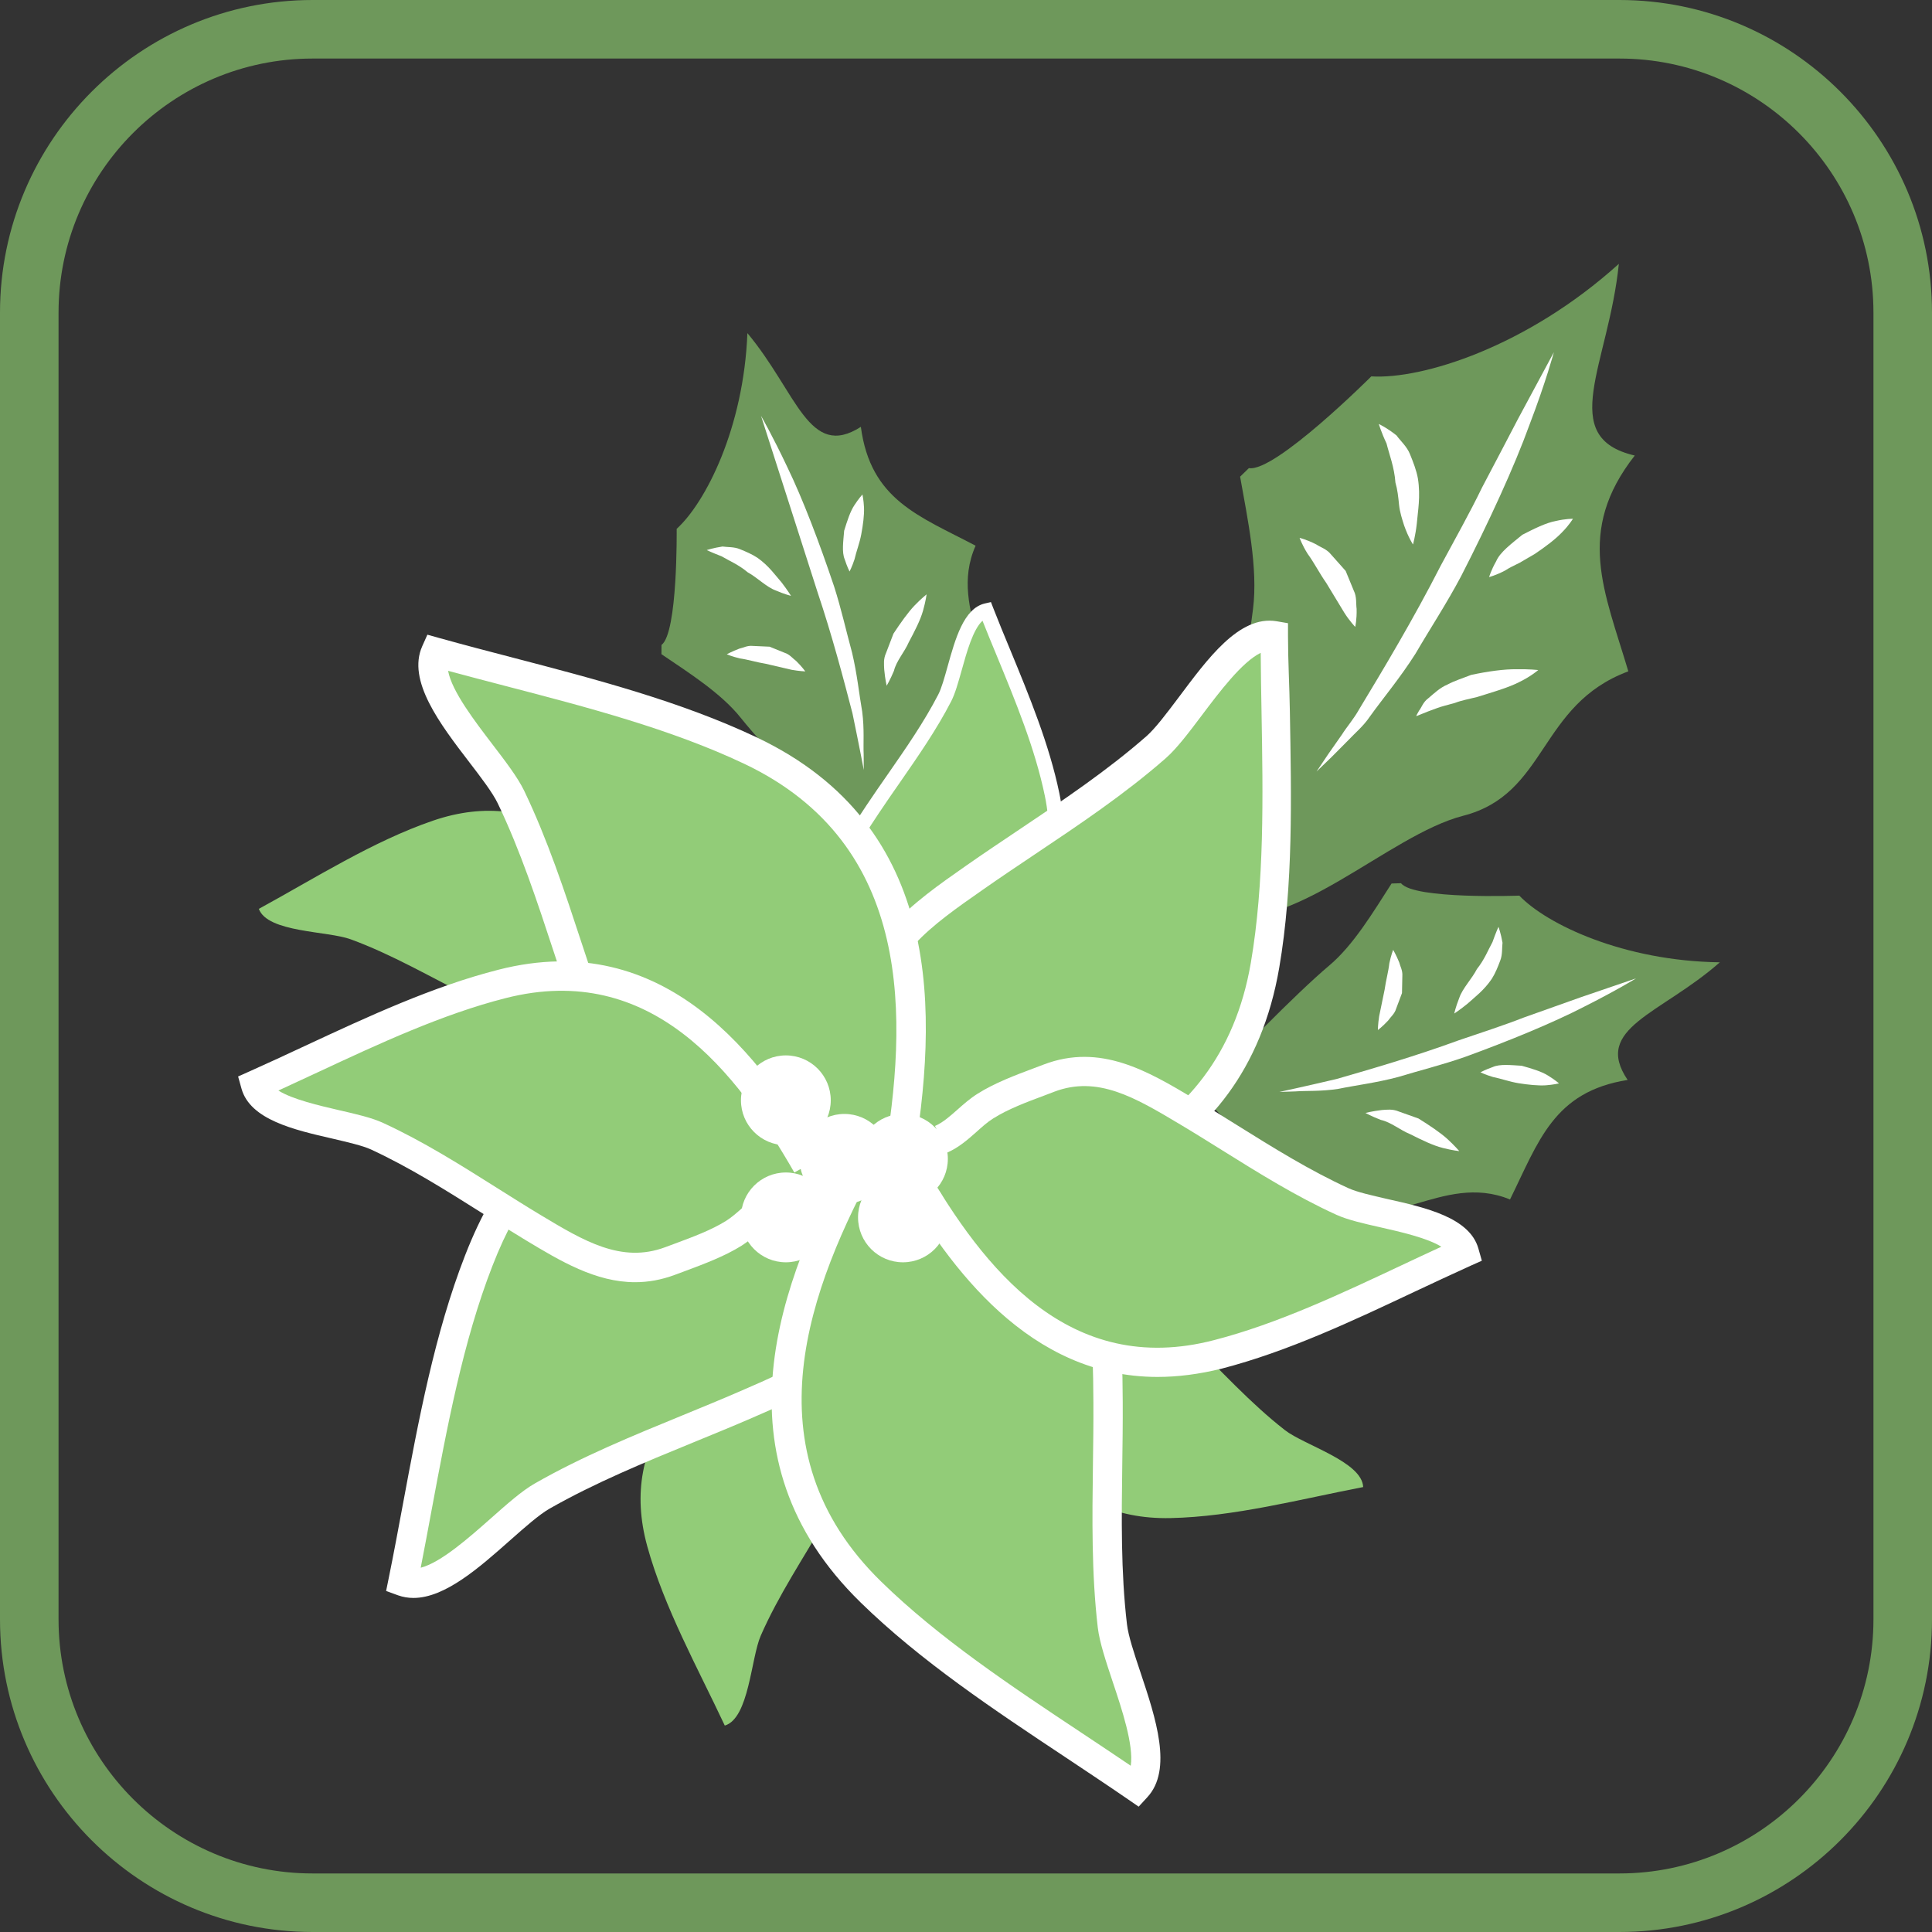 <?xml version="1.0" encoding="utf-8"?>
<!-- Generator: Adobe Illustrator 17.0.0, SVG Export Plug-In . SVG Version: 6.00 Build 0)  -->
<!DOCTYPE svg PUBLIC "-//W3C//DTD SVG 1.1//EN" "http://www.w3.org/Graphics/SVG/1.1/DTD/svg11.dtd">
<svg version="1.1" id="Capa_1" xmlns="http://www.w3.org/2000/svg" xmlns:xlink="http://www.w3.org/1999/xlink" x="0px" y="0px"
	 width="33px" height="33px" viewBox="0 0 33 33" enable-background="new 0 0 33 33" xml:space="preserve">
<rect x="0" y="0" width="33" height="33" fill="#333333" stroke="none"/>
<g>
	<g>
		<g>
			<path fill="#6E985B" d="M11.298,11.174c0.473,0.321,1.021,0.668,1.354,1.086c0.446,0.559,1.562,1.712,2.073,2.186
				c0.899-0.52,1.038-1.576,1.782-2.262c0.801-0.739-0.352-1.716,0.157-2.863c-0.965-0.508-1.794-0.779-1.96-2.03
				c-0.888,0.568-1.089-0.585-1.938-1.601c-0.063,1.62-0.714,2.895-1.208,3.343c0,0,0.021,1.777-0.259,1.983"/>
		</g>
		<g>
			<path fill="#FFFFFF" d="M12.999,7.103c0,0,0.199,0.344,0.453,0.884c0.26,0.537,0.543,1.279,0.796,2.033
				c0.121,0.378,0.208,0.769,0.306,1.128c0.087,0.364,0.121,0.714,0.173,1.008c0.039,0.297,0.016,0.552,0.025,0.724
				c0.001,0.173,0.002,0.272,0.002,0.272s-0.074-0.395-0.193-0.967c-0.148-0.571-0.347-1.328-0.598-2.074
				C13.481,8.607,12.999,7.103,12.999,7.103z"/>
		</g>
		<g>
			<path fill="#FFFFFF" d="M15.145,11.713c0,0-0.027-0.112-0.042-0.278c-0.003-0.082-0.017-0.177,0.032-0.283
				c0.04-0.105,0.083-0.217,0.126-0.329c0.12-0.182,0.249-0.364,0.359-0.479c0.113-0.118,0.207-0.192,0.207-0.192
				s-0.014,0.112-0.06,0.276c-0.047,0.168-0.144,0.353-0.244,0.541c-0.075,0.173-0.212,0.318-0.254,0.49
				C15.205,11.612,15.145,11.713,15.145,11.713z"/>
		</g>
		<g>
			<path fill="#FFFFFF" d="M14.511,9.762c0,0-0.043-0.084-0.083-0.209c-0.051-0.121-0.024-0.306-0.009-0.488
				c0.051-0.164,0.103-0.33,0.176-0.438c0.072-0.111,0.136-0.181,0.136-0.181s0.021,0.092,0.027,0.224
				c0.005,0.133-0.017,0.295-0.047,0.457c-0.028,0.15-0.085,0.293-0.115,0.426C14.555,9.678,14.511,9.762,14.511,9.762z"/>
		</g>
		<g>
			<path fill="#FFFFFF" d="M12.072,9.396c0,0,0.108-0.037,0.269-0.061c0.081,0.013,0.199,0.003,0.299,0.046
				c0.1,0.041,0.208,0.086,0.3,0.148c0.194,0.137,0.309,0.305,0.412,0.422c0.094,0.122,0.159,0.226,0.159,0.226
				s-0.103-0.023-0.26-0.091c-0.16-0.058-0.317-0.222-0.479-0.31c-0.155-0.131-0.319-0.198-0.447-0.274
				C12.175,9.445,12.072,9.396,12.072,9.396z"/>
		</g>
		<g>
			<path fill="#FFFFFF" d="M12.414,11.176c0,0,0.085-0.048,0.215-0.097c0.067-0.014,0.136-0.056,0.229-0.046
				c0.092,0.004,0.189,0.009,0.287,0.013c0.088,0.036,0.177,0.071,0.259,0.105c0.086,0.027,0.139,0.099,0.195,0.139
				c0.102,0.1,0.156,0.178,0.156,0.178s-0.101-0.004-0.232-0.027c-0.121-0.028-0.282-0.065-0.443-0.103
				c-0.151-0.024-0.303-0.072-0.444-0.092C12.503,11.214,12.414,11.176,12.414,11.176z"/>
		</g>
	</g>
	<g>
		<g>
			<path fill="#6E985B" d="M23.769,15.091c-0.314,0.488-0.651,1.054-1.067,1.403c-0.556,0.467-1.697,1.631-2.164,2.161
				c0.551,0.899,1.627,1.013,2.343,1.749c0.771,0.794,1.733-0.402,2.911,0.084c0.49-0.993,0.744-1.841,2.009-2.042
				c-0.6-0.887,0.566-1.121,1.575-2.009c-1.646-0.022-2.957-0.649-3.425-1.139c0,0-1.804,0.068-2.02-0.212"/>
		</g>
		<g>
			<path fill="#FFFFFF" d="M27.946,16.711c0,0-0.344,0.211-0.885,0.483c-0.538,0.278-1.284,0.585-2.043,0.861
				c-0.381,0.133-0.775,0.231-1.137,0.341c-0.367,0.098-0.722,0.141-1.018,0.202c-0.3,0.047-0.56,0.03-0.734,0.044
				c-0.176,0.006-0.276,0.009-0.276,0.009s0.399-0.085,0.977-0.221c0.576-0.166,1.339-0.387,2.09-0.662
				c0.378-0.129,0.758-0.251,1.108-0.388c0.354-0.126,0.684-0.243,0.967-0.344C27.565,16.842,27.946,16.711,27.946,16.711z"/>
		</g>
		<g>
			<path fill="#FFFFFF" d="M23.323,19.01c0,0,0.113-0.03,0.281-0.05c0.083-0.005,0.18-0.021,0.288,0.025
				c0.108,0.038,0.223,0.079,0.337,0.12c0.188,0.117,0.376,0.243,0.496,0.352c0.122,0.112,0.201,0.205,0.201,0.205
				s-0.114-0.011-0.281-0.054c-0.172-0.043-0.362-0.137-0.555-0.234c-0.178-0.072-0.329-0.206-0.504-0.245
				C23.427,19.068,23.323,19.01,23.323,19.01z"/>
		</g>
		<g>
			<path fill="#FFFFFF" d="M25.287,18.316c0,0,0.084-0.046,0.21-0.09c0.121-0.055,0.31-0.033,0.495-0.022
				c0.168,0.047,0.337,0.096,0.45,0.168c0.115,0.07,0.187,0.133,0.187,0.133s-0.093,0.023-0.227,0.033
				c-0.135,0.008-0.3-0.01-0.465-0.036c-0.153-0.025-0.3-0.079-0.436-0.106C25.373,18.358,25.287,18.316,25.287,18.316z"/>
		</g>
		<g>
			<path fill="#FFFFFF" d="M25.595,15.831c0,0,0.041,0.108,0.069,0.272c-0.011,0.083,0.002,0.202-0.039,0.305
				c-0.039,0.103-0.082,0.213-0.142,0.308c-0.134,0.201-0.301,0.322-0.418,0.429c-0.122,0.099-0.225,0.167-0.225,0.167
				s0.021-0.105,0.085-0.266c0.055-0.164,0.217-0.327,0.302-0.494c0.129-0.161,0.193-0.329,0.266-0.461
				C25.547,15.936,25.595,15.831,25.595,15.831z"/>
		</g>
		<g>
			<path fill="#FFFFFF" d="M23.796,16.224c0,0,0.051,0.085,0.104,0.215c0.016,0.067,0.06,0.136,0.053,0.232
				c-0.002,0.093-0.004,0.192-0.006,0.292c-0.034,0.091-0.068,0.181-0.1,0.266c-0.025,0.088-0.097,0.144-0.136,0.202
				c-0.098,0.106-0.176,0.163-0.176,0.163s0.001-0.103,0.022-0.236c0.025-0.123,0.059-0.288,0.093-0.452
				c0.021-0.154,0.065-0.309,0.081-0.453C23.76,16.316,23.796,16.224,23.796,16.224z"/>
		</g>
	</g>
	<g>
		<g>
			<path fill="#6E985B" d="M21.182,8.142c0.131,0.735,0.307,1.564,0.221,2.257c-0.116,0.927-0.676,4.316-0.653,5.226
				c1.307,0.367,2.962-1.362,4.242-1.691c1.445-0.371,1.284-1.895,2.821-2.467c-0.406-1.366-0.908-2.389,0.11-3.686
				c-1.342-0.312-0.447-1.553-0.272-3.274c-1.573,1.42-3.358,1.975-4.228,1.922c0,0-1.643,1.642-2.091,1.567"/>
		</g>
		<g>
			<path fill="#FFFFFF" d="M26.541,6.017c0,0-0.135,0.503-0.413,1.23c-0.265,0.733-0.7,1.675-1.174,2.6
				c-0.243,0.459-0.53,0.896-0.775,1.316c-0.261,0.413-0.558,0.765-0.784,1.081c-0.109,0.162-0.253,0.279-0.361,0.395
				c-0.112,0.113-0.209,0.211-0.29,0.292c-0.163,0.157-0.256,0.247-0.256,0.247s0.073-0.108,0.2-0.298
				c0.065-0.092,0.143-0.204,0.233-0.333c0.084-0.133,0.2-0.263,0.295-0.433c0.399-0.66,0.926-1.537,1.393-2.453
				c0.243-0.453,0.496-0.9,0.706-1.335C25.54,7.9,25.749,7.5,25.928,7.157C26.296,6.473,26.541,6.017,26.541,6.017z"/>
		</g>
		<g>
			<path fill="#FFFFFF" d="M24.19,12.23c0,0,0.015-0.036,0.049-0.092c0.042-0.05,0.065-0.144,0.161-0.214
				c0.089-0.075,0.195-0.178,0.323-0.231c0.127-0.068,0.266-0.11,0.405-0.165c0.285-0.061,0.566-0.1,0.78-0.097
				c0.212-0.004,0.366,0.014,0.366,0.014s-0.116,0.103-0.314,0.2c-0.197,0.103-0.469,0.178-0.729,0.26
				c-0.129,0.033-0.266,0.057-0.379,0.101c-0.122,0.036-0.229,0.058-0.32,0.094C24.335,12.169,24.191,12.238,24.19,12.23z"/>
		</g>
		<g>
			<path fill="#FFFFFF" d="M25.435,9.857c0,0,0.035-0.121,0.12-0.269c0.066-0.158,0.264-0.302,0.448-0.454
				c0.2-0.102,0.402-0.204,0.571-0.235c0.166-0.039,0.293-0.038,0.293-0.038s-0.064,0.108-0.185,0.23
				c-0.12,0.126-0.292,0.253-0.47,0.373c-0.087,0.051-0.174,0.102-0.256,0.149c-0.084,0.042-0.178,0.085-0.248,0.132
				C25.558,9.825,25.435,9.857,25.435,9.857z"/>
		</g>
		<g>
			<path fill="#FFFFFF" d="M23.551,7.242c0,0,0.137,0.063,0.303,0.196c0.062,0.088,0.179,0.189,0.23,0.321
				c0.053,0.131,0.11,0.273,0.135,0.415c0.049,0.307-0.003,0.567-0.019,0.77C24.178,9.144,24.135,9.3,24.135,9.3
				s-0.078-0.116-0.152-0.326c-0.034-0.108-0.073-0.224-0.086-0.352c-0.014-0.136-0.026-0.256-0.062-0.379
				c-0.019-0.264-0.105-0.479-0.152-0.668C23.594,7.387,23.551,7.242,23.551,7.242z"/>
		</g>
		<g>
			<path fill="#FFFFFF" d="M22.198,9.187c0,0,0.127,0.031,0.286,0.113c0.074,0.05,0.176,0.076,0.252,0.172
				c0.08,0.09,0.165,0.185,0.249,0.28c0.047,0.115,0.094,0.23,0.139,0.338c0.053,0.105,0.035,0.221,0.048,0.31
				c0.005,0.185-0.024,0.308-0.024,0.308s-0.094-0.097-0.186-0.242c-0.084-0.138-0.196-0.323-0.308-0.508
				C22.54,9.796,22.446,9.61,22.336,9.46C22.241,9.31,22.198,9.187,22.198,9.187z"/>
		</g>
	</g>
	<g>
		<path fill="#92CC78" d="M15.11,16.904c-0.083-0.22-0.274-0.373-0.388-0.576c-0.137-0.242-0.225-0.55-0.311-0.813
			c-0.209-0.637,0.134-1.152,0.496-1.696c0.416-0.626,0.883-1.229,1.229-1.899c0.193-0.373,0.289-1.394,0.712-1.492
			c0.396,1.01,0.903,2.077,1.122,3.142c0.389,1.885-0.963,2.95-2.44,3.712"/>
		<path fill="#FFFFFF" d="M15.586,17.394l-0.114-0.223c1.31-0.675,2.764-1.692,2.375-3.575c-0.166-0.805-0.501-1.618-0.825-2.404
			c-0.082-0.197-0.163-0.395-0.24-0.589c-0.162,0.146-0.271,0.541-0.355,0.843c-0.058,0.206-0.112,0.401-0.18,0.533
			c-0.251,0.487-0.569,0.943-0.875,1.385c-0.122,0.175-0.243,0.349-0.36,0.525c-0.36,0.542-0.671,1.009-0.481,1.588l0.042,0.128
			c0.074,0.23,0.151,0.47,0.26,0.663c0.042,0.075,0.099,0.145,0.158,0.219c0.09,0.111,0.183,0.227,0.238,0.374l-0.234,0.088
			c-0.041-0.109-0.118-0.204-0.199-0.306c-0.063-0.078-0.128-0.159-0.181-0.252c-0.122-0.216-0.206-0.479-0.28-0.71l-0.041-0.126
			c-0.228-0.694,0.147-1.259,0.51-1.805c0.119-0.178,0.241-0.354,0.363-0.529c0.302-0.435,0.615-0.885,0.859-1.357
			c0.056-0.108,0.107-0.291,0.161-0.485c0.129-0.463,0.275-0.988,0.634-1.071l0.105-0.024l0.039,0.101
			c0.092,0.235,0.19,0.474,0.29,0.714c0.329,0.797,0.668,1.621,0.839,2.448C18.515,15.593,16.975,16.678,15.586,17.394z"/>
	</g>
	<g>
		<path fill="#92CC78" d="M11.063,16.438c-0.207,0.11-0.336,0.318-0.522,0.457c-0.223,0.166-0.518,0.292-0.768,0.41
			c-0.606,0.287-1.159,0.012-1.745-0.28c-0.673-0.335-1.33-0.722-2.038-0.981c-0.394-0.145-1.419-0.113-1.569-0.52
			c0.953-0.52,1.948-1.155,2.976-1.507c1.821-0.622,3.047,0.586,3.988,1.957"/>
	</g>
	<g>
		<path fill="#92CC78" d="M13.694,22.9c0.097,0.214,0.297,0.354,0.425,0.549c0.152,0.233,0.26,0.534,0.363,0.791
			c0.25,0.622-0.059,1.158-0.385,1.725c-0.375,0.651-0.801,1.284-1.103,1.974c-0.168,0.385-0.198,1.41-0.614,1.535
			c-0.461-0.982-1.035-2.014-1.324-3.062c-0.511-1.855,0.769-3.006,2.195-3.862"/>
	</g>
	<g>
		<path fill="#92CC78" d="M17.235,22.51c0.231-0.041,0.417-0.201,0.637-0.277c0.263-0.09,0.582-0.12,0.856-0.157
			c0.665-0.089,1.108,0.342,1.577,0.797c0.539,0.524,1.048,1.092,1.643,1.555c0.331,0.258,1.318,0.539,1.336,0.972
			c-1.066,0.205-2.207,0.508-3.294,0.53c-1.924,0.039-2.725-1.485-3.204-3.077"/>
	</g>
	<g>
		<path fill="#6E985B" d="M27.661,33H5.339C2.395,33,0,30.604,0,27.66V5.34C0,2.396,2.395,0,5.339,0h22.321
			C30.605,0,33,2.396,33,5.34v22.32C33,30.604,30.605,33,27.661,33z M5.339,1C2.947,1,1,2.947,1,5.34v22.32
			C1,30.053,2.947,32,5.339,32h22.321C30.053,32,32,30.053,32,27.66V5.34C32,2.947,30.053,1,27.661,1H5.339z"/>
	</g>
	<path fill="#92CC78" d="M15.065,19.965c0.005-0.396-0.2-0.755-0.255-1.144c-0.066-0.465-0.014-1.003,0.012-1.469
		c0.064-1.13,0.919-1.728,1.824-2.36c1.04-0.727,2.144-1.388,3.1-2.227c0.533-0.467,1.313-2.012,2.037-1.905
		c0.001,1.832,0.139,3.819-0.172,5.628c-0.549,3.201-3.33,4.042-6.121,4.329"/>
	<path fill="#FFFFFF" d="M15.516,21.065l-0.051-0.498c2.461-0.252,5.356-0.948,5.9-4.121c0.234-1.365,0.208-2.848,0.183-4.282
		c-0.006-0.341-0.012-0.68-0.014-1.013c-0.32,0.155-0.708,0.672-1.008,1.07c-0.218,0.29-0.425,0.564-0.615,0.731
		c-0.696,0.61-1.475,1.132-2.228,1.636c-0.3,0.201-0.6,0.402-0.894,0.608c-0.891,0.622-1.661,1.159-1.718,2.169l-0.014,0.225
		c-0.026,0.407-0.053,0.828,0,1.195c0.021,0.149,0.067,0.294,0.113,0.438c0.073,0.233,0.148,0.474,0.145,0.744l-0.5-0.006
		c0.002-0.19-0.058-0.384-0.122-0.588c-0.052-0.165-0.105-0.335-0.131-0.518c-0.059-0.419-0.03-0.886-0.003-1.298l0.014-0.221
		c0.071-1.252,1.017-1.912,1.931-2.551c0.297-0.208,0.6-0.41,0.902-0.613c0.74-0.495,1.504-1.008,2.176-1.597
		c0.151-0.133,0.343-0.387,0.545-0.656c0.494-0.657,1.035-1.413,1.677-1.308L22,10.645v0.216c0,0.425,0.025,0.857,0.032,1.295
		c0.025,1.457,0.06,2.964-0.182,4.375C21.249,20.035,18.153,20.795,15.516,21.065z"/>
	<path fill="#92CC78" d="M14.404,20.059c-0.38-0.111-0.781-0.01-1.17-0.062c-0.466-0.062-0.97-0.256-1.412-0.407
		c-1.071-0.366-1.417-1.35-1.782-2.392c-0.42-1.197-0.76-2.439-1.311-3.585c-0.307-0.639-1.585-1.806-1.287-2.475
		c1.764,0.492,3.716,0.894,5.374,1.679c2.935,1.39,2.997,4.295,2.523,7.06"/>
	<path fill="#FFFFFF" d="M14.333,20.299c-0.182-0.054-0.385-0.046-0.599-0.041c-0.172,0.006-0.35,0.011-0.534-0.013
		c-0.421-0.056-0.865-0.211-1.257-0.349l-0.203-0.07c-1.185-0.405-1.567-1.492-1.937-2.543c-0.12-0.341-0.232-0.684-0.345-1.026
		c-0.279-0.849-0.568-1.727-0.956-2.535c-0.088-0.183-0.281-0.436-0.486-0.703c-0.5-0.653-1.066-1.393-0.804-1.981l0.088-0.197
		l0.208,0.058c0.409,0.114,0.829,0.224,1.252,0.334c1.41,0.368,2.868,0.748,4.161,1.36c3.213,1.521,3.111,4.716,2.663,7.328
		l-0.493-0.084c0.419-2.439,0.526-5.415-2.383-6.793c-1.251-0.592-2.686-0.966-4.074-1.327c-0.33-0.086-0.658-0.172-0.98-0.259
		c0.063,0.35,0.457,0.862,0.759,1.258c0.221,0.289,0.43,0.562,0.54,0.79c0.402,0.838,0.696,1.731,0.98,2.596
		c0.112,0.34,0.224,0.679,0.341,1.015c0.361,1.026,0.671,1.911,1.627,2.238l0.206,0.071c0.387,0.136,0.788,0.275,1.158,0.324
		c0.149,0.02,0.301,0.014,0.452,0.01c0.244-0.011,0.496-0.017,0.756,0.06L14.333,20.299z"/>
	<g>
		<path fill="#92CC78" d="M15.288,19.436c-0.084,0.387,0.046,0.779,0.022,1.172c-0.029,0.469-0.187,0.985-0.306,1.437
			c-0.289,1.094-1.246,1.509-2.259,1.948c-1.164,0.504-2.379,0.931-3.483,1.562c-0.615,0.351-1.689,1.709-2.377,1.459
			c0.366-1.795,0.628-3.77,1.294-5.48c1.178-3.026,2.857-2.357,5.649-2.08"/>
		<path fill="#FFFFFF" d="M7.063,27.294c-0.09,0-0.178-0.014-0.265-0.045l-0.203-0.074l0.043-0.211
			c0.085-0.416,0.164-0.842,0.244-1.271c0.267-1.434,0.542-2.916,1.062-4.25c1.099-2.822,2.692-2.628,4.899-2.354
			c0.319,0.039,0.654,0.08,1.008,0.115l-0.049,0.498c-0.358-0.036-0.697-0.077-1.02-0.117c-2.202-0.27-3.415-0.42-4.372,2.04
			c-0.502,1.29-0.773,2.749-1.036,4.159c-0.062,0.335-0.124,0.667-0.188,0.994c0.345-0.088,0.829-0.517,1.201-0.846
			c0.272-0.241,0.53-0.47,0.751-0.595c0.805-0.46,1.673-0.815,2.512-1.159c0.333-0.137,0.666-0.273,0.995-0.416
			c0.998-0.432,1.859-0.805,2.117-1.781l0.058-0.216c0.107-0.395,0.217-0.802,0.24-1.173c0.009-0.15-0.007-0.302-0.023-0.452
			c-0.025-0.242-0.051-0.493,0.006-0.757l0.488,0.105c-0.04,0.186-0.02,0.388,0.002,0.601c0.018,0.172,0.036,0.349,0.025,0.534
			c-0.026,0.422-0.148,0.874-0.257,1.272l-0.057,0.212c-0.32,1.212-1.378,1.67-2.401,2.113c-0.332,0.144-0.668,0.281-1.004,0.419
			c-0.825,0.338-1.677,0.688-2.454,1.131c-0.176,0.101-0.415,0.312-0.667,0.535C8.19,26.773,7.602,27.294,7.063,27.294z"/>
	</g>
	<path fill="#92CC78" d="M15.731,19.832c0.323,0.229,0.735,0.263,1.087,0.439c0.42,0.21,0.834,0.558,1.203,0.844
		c0.894,0.694,0.9,1.738,0.908,2.841c0.008,1.269-0.074,2.553,0.073,3.816c0.082,0.704,0.911,2.223,0.412,2.759
		c-1.508-1.039-3.223-2.054-4.536-3.336c-2.324-2.269-1.438-5.036-0.089-7.497"/>
	<path fill="#FFFFFF" d="M19.449,30.859l-0.177-0.122c-0.35-0.241-0.71-0.479-1.074-0.722c-1.215-0.807-2.471-1.641-3.496-2.642
		c-2.543-2.483-1.407-5.47-0.134-7.795l0.438,0.24c-1.188,2.17-2.258,4.949,0.045,7.197c0.991,0.968,2.227,1.789,3.423,2.583
		c0.283,0.188,0.564,0.375,0.84,0.562c0.053-0.352-0.151-0.964-0.309-1.436c-0.115-0.346-0.224-0.672-0.254-0.924
		c-0.108-0.924-0.095-1.866-0.083-2.776c0.005-0.356,0.01-0.713,0.008-1.067c-0.007-1.088-0.014-2.025-0.811-2.646l-0.169-0.133
		c-0.323-0.255-0.657-0.519-0.992-0.686c-0.135-0.067-0.281-0.111-0.425-0.156c-0.233-0.071-0.474-0.146-0.694-0.302l0.289-0.408
		c0.155,0.109,0.348,0.169,0.553,0.232c0.165,0.051,0.335,0.104,0.501,0.187c0.38,0.19,0.751,0.482,1.078,0.74l0.167,0.131
		c0.989,0.769,0.997,1.92,1.004,3.034c0.002,0.36-0.003,0.72-0.008,1.08c-0.012,0.895-0.025,1.819,0.08,2.711
		c0.023,0.201,0.124,0.504,0.231,0.824c0.26,0.779,0.555,1.663,0.115,2.135L19.449,30.859z"/>
	<path fill="#92CC78" d="M16.07,19.459c0.294-0.128,0.49-0.398,0.758-0.568c0.321-0.203,0.734-0.343,1.087-0.478
		c0.854-0.328,1.578,0.104,2.345,0.561c0.881,0.525,1.735,1.12,2.67,1.546c0.521,0.238,1.919,0.3,2.08,0.87
		c-1.35,0.608-2.769,1.369-4.205,1.741c-2.541,0.657-4.084-1.113-5.221-3.075"/>
	<path fill="#FFFFFF" d="M19.772,23.519c-2.188,0-3.542-1.849-4.405-3.338l0.433-0.25c0.994,1.715,2.452,3.609,4.942,2.958
		c1.077-0.278,2.158-0.788,3.204-1.28c0.226-0.106,0.45-0.212,0.673-0.314c-0.239-0.15-0.703-0.255-1.038-0.331
		c-0.29-0.065-0.564-0.128-0.755-0.215c-0.687-0.313-1.334-0.717-1.959-1.107c-0.244-0.152-0.488-0.305-0.734-0.451
		c-0.745-0.444-1.387-0.825-2.127-0.543l-0.162,0.062c-0.309,0.115-0.629,0.235-0.881,0.395c-0.102,0.064-0.191,0.145-0.28,0.225
		c-0.15,0.133-0.305,0.271-0.512,0.361l-0.2-0.459c0.134-0.058,0.253-0.164,0.38-0.276c0.11-0.098,0.221-0.195,0.345-0.273
		c0.295-0.187,0.655-0.321,0.972-0.44l0.159-0.06c0.968-0.369,1.778,0.112,2.562,0.58c0.25,0.148,0.496,0.303,0.743,0.457
		c0.612,0.382,1.245,0.776,1.902,1.076c0.145,0.066,0.394,0.122,0.658,0.183c0.661,0.148,1.41,0.318,1.56,0.847l0.059,0.208
		l-0.197,0.088c-0.314,0.142-0.632,0.292-0.953,0.442c-1.066,0.503-2.169,1.022-3.292,1.313
		C20.481,23.473,20.116,23.519,19.772,23.519z"/>
	<path fill="#92CC78" d="M13.296,20.501c-0.294,0.126-0.491,0.396-0.761,0.564c-0.322,0.201-0.736,0.34-1.089,0.473
		c-0.856,0.324-1.578-0.112-2.342-0.572c-0.878-0.529-1.729-1.128-2.663-1.558c-0.52-0.24-1.917-0.309-2.076-0.879
		c1.352-0.602,2.775-1.357,4.213-1.722c2.544-0.646,4.079,1.132,5.207,3.099"/>
	<path fill="#FFFFFF" d="M10.849,21.901c-0.677,0-1.282-0.364-1.871-0.719c-0.252-0.152-0.5-0.308-0.747-0.464
		c-0.609-0.384-1.239-0.781-1.894-1.084c-0.144-0.066-0.393-0.123-0.656-0.185c-0.66-0.151-1.408-0.324-1.556-0.854l-0.058-0.208
		l0.197-0.088c0.313-0.14,0.631-0.287,0.951-0.437c1.07-0.498,2.176-1.013,3.301-1.299c2.85-0.727,4.495,1.489,5.486,3.217
		l-0.434,0.248c-0.987-1.72-2.443-3.613-4.929-2.98c-1.08,0.274-2.165,0.779-3.213,1.268c-0.225,0.105-0.449,0.209-0.671,0.311
		c0.238,0.151,0.702,0.258,1.037,0.336c0.289,0.066,0.563,0.129,0.753,0.218c0.685,0.315,1.329,0.722,1.951,1.114
		c0.245,0.154,0.489,0.309,0.736,0.457c0.743,0.447,1.381,0.828,2.125,0.553l0.17-0.063c0.307-0.114,0.625-0.232,0.875-0.389
		c0.1-0.063,0.189-0.143,0.278-0.222c0.151-0.134,0.308-0.271,0.516-0.36l0.197,0.459c-0.135,0.058-0.255,0.164-0.382,0.276
		c-0.11,0.097-0.22,0.192-0.344,0.271c-0.294,0.184-0.651,0.316-0.967,0.434l-0.167,0.062
		C11.297,21.862,11.069,21.901,10.849,21.901z"/>
	<g>
		<circle fill="#FFFFFF" cx="14.423" cy="19.794" r="0.767"/>
	</g>
	<g>
		<circle fill="#FFFFFF" cx="15.423" cy="20.794" r="0.767"/>
	</g>
	<g>
		<circle fill="#FFFFFF" cx="13.423" cy="18.794" r="0.767"/>
	</g>
	<g>
		<circle fill="#FFFFFF" cx="13.423" cy="20.794" r="0.767"/>
	</g>
	<g>
		<circle fill="#FFFFFF" cx="15.423" cy="19.794" r="0.767"/>
	</g>
</g>
</svg>
